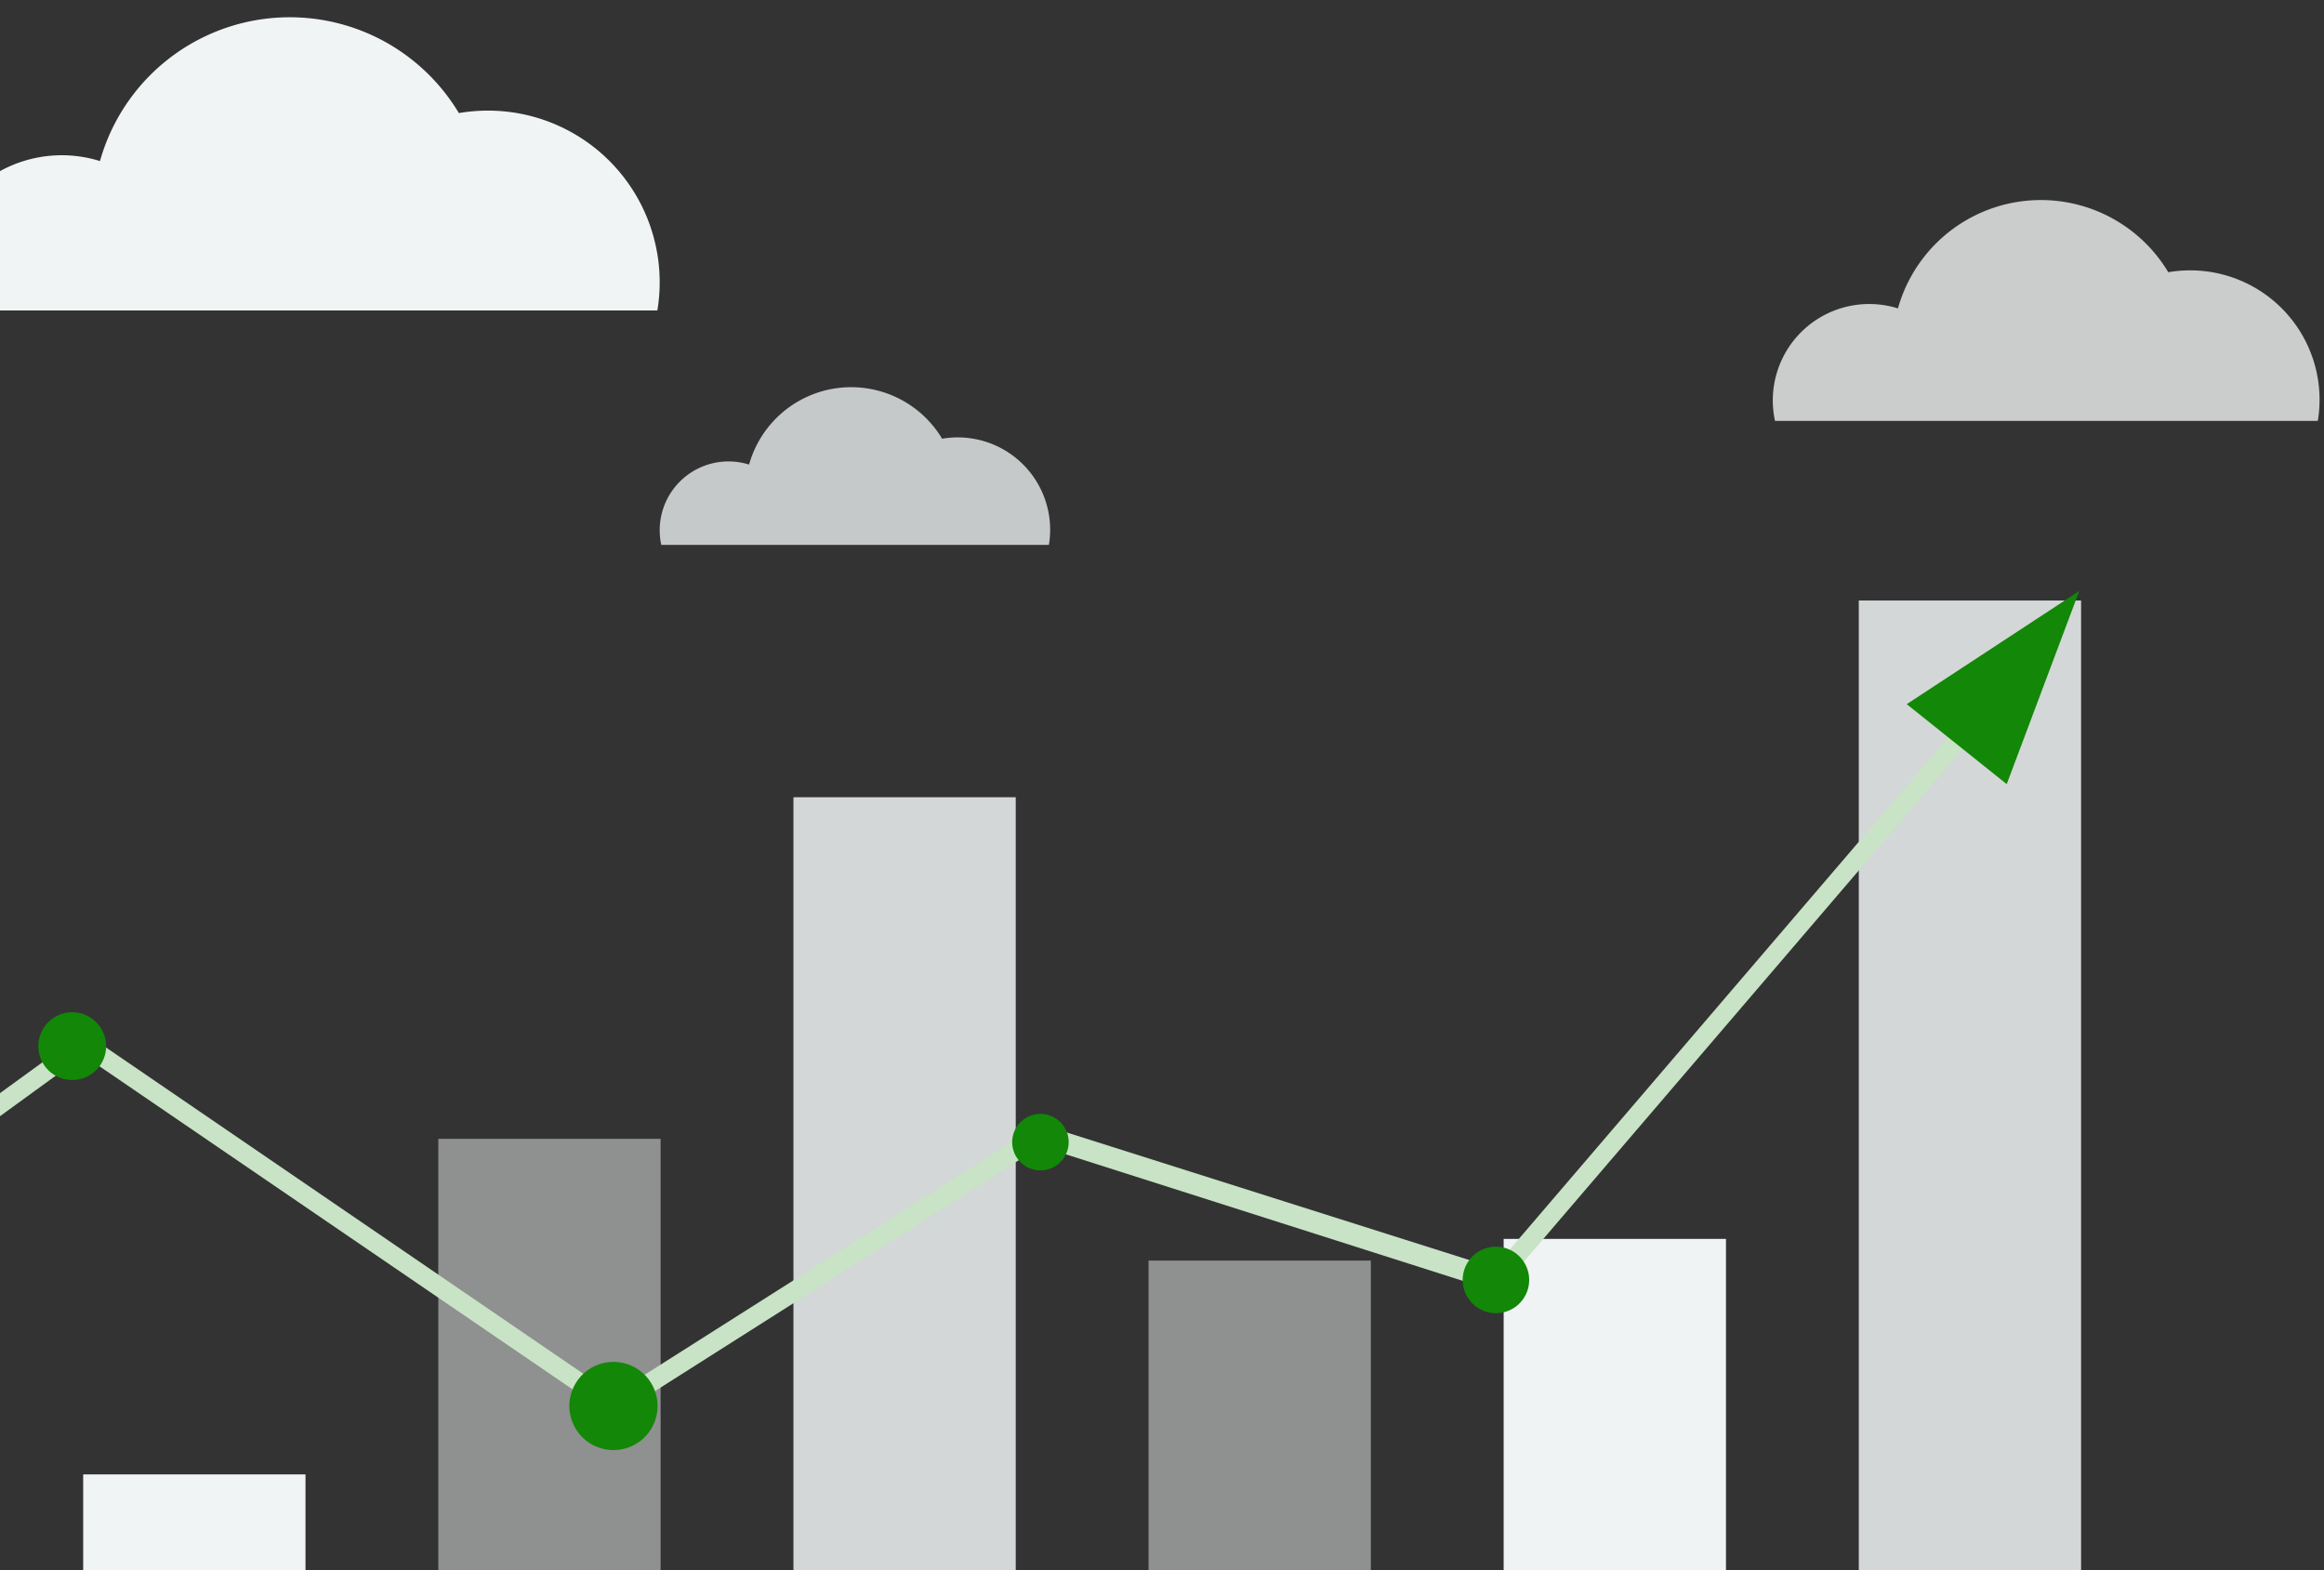 <svg xmlns="http://www.w3.org/2000/svg" xmlns:xlink="http://www.w3.org/1999/xlink" width="347.373" height="234.745" viewBox="0 0 347.373 234.745">
  <rect x="0" y="0" width="347.373" height="234.745" fill="#333333" stroke="none"/>
  <defs>
    <clipPath id="clip-path">
      <rect id="Rectangle_1239" data-name="Rectangle 1239" width="347.373" height="234.745" transform="translate(0 0)" fill="none"/>
    </clipPath>
    <clipPath id="clip-path-2">
      <rect id="Rectangle_1236" data-name="Rectangle 1236" width="369.15" height="295.1" fill="none"/>
    </clipPath>
    <clipPath id="clip-path-3">
      <rect id="Rectangle_1238" data-name="Rectangle 1238" width="468.154" height="372.8" fill="none"/>
    </clipPath>
  </defs>
  <g id="Group_4837" data-name="Group 4837" transform="translate(-82 -7)">
    <g id="Group_4836" data-name="Group 4836" transform="translate(82 7)" clip-path="url(#clip-path)">
      <rect id="Rectangle_1227" data-name="Rectangle 1227" width="33.229" height="184.757" transform="translate(-93.724 215.994)" fill="#f5f5f5"/>
      <rect id="Rectangle_1228" data-name="Rectangle 1228" width="33.231" height="241.825" transform="translate(-40.645 158.926)" fill="#fafafa"/>
      <rect id="Rectangle_1229" data-name="Rectangle 1229" width="33.229" height="215.559" transform="translate(224.756 185.192)" fill="#eff3f3"/>
      <rect id="Rectangle_1230" data-name="Rectangle 1230" width="33.229" height="180.357" transform="translate(12.435 220.394)" fill="#f1f4f4"/>
      <rect id="Rectangle_1231" data-name="Rectangle 1231" width="33.229" height="212.32" transform="translate(171.675 188.432)" fill="rgba(241,244,244,0.48)"/>
      <rect id="Rectangle_1232" data-name="Rectangle 1232" width="33.229" height="281.581" transform="translate(118.597 119.17)" fill="#eff3f3" opacity="0.85"/>
      <rect id="Rectangle_1233" data-name="Rectangle 1233" width="33.229" height="140.759" transform="translate(-146.804 258.627)" fill="#fafafa"/>
      <rect id="Rectangle_1234" data-name="Rectangle 1234" width="33.229" height="309.62" transform="translate(277.836 89.765)" fill="#eff3f3" opacity="0.85"/>
      <path id="Path_12528" data-name="Path 12528" d="M0,0H33.229V230.517H0Z" transform="translate(65.515 170.234)" fill="rgba(241,244,244,0.48)"/>
      <g id="Group_4830" data-name="Group 4830" transform="translate(-11.175 -10.602)">
        <g id="Group_4829" data-name="Group 4829" clip-path="url(#clip-path-2)">
          <path id="Path_12513" data-name="Path 12513" d="M396.516,42.457a19.332,19.332,0,0,0-22.348-22.225,22.193,22.193,0,0,0-40.407,5.408,14.409,14.409,0,0,0-18.377,16.817Z" transform="translate(-38.895 31.063)" fill="#f1f4f4" opacity="0.8"/>
          <path id="Path_12514" data-name="Path 12514" d="M236.7,43.833a25.666,25.666,0,0,0-25.484-29.876,26.171,26.171,0,0,0-4.186.367A29.466,29.466,0,0,0,153.385,21.5a19.13,19.13,0,0,0-24.4,22.328Z" transform="translate(-127.267 13.18)" fill="#f1f4f4"/>
          <path id="Path_12524" data-name="Path 12524" d="M136.81,60.26a13.81,13.81,0,0,0-15.96-15.872A15.849,15.849,0,0,0,91.994,48.25,10.286,10.286,0,0,0,78.872,60.26Z" transform="translate(31.147 31.796)" fill="#eaeeee" opacity="0.8"/>
        </g>
      </g>
      <path id="Path_12516" data-name="Path 12516" d="M33.451,198.468l-1.64-2.258,118.237-85.893,79.193,54.14,63.72-40.433,67.882,21.51,77.142-90.118,2.111,1.825-78.687,91.906-68.33-21.784L229.2,167.908l-.814-.607-78.362-53.52Z" transform="translate(-137.525 43.988)" fill="#c8e3c5"/>
      <g id="Group_4835" data-name="Group 4835" transform="translate(-146.804 27.951)">
        <g id="Group_4834" data-name="Group 4834" clip-path="url(#clip-path-3)">
          <path id="Path_12518" data-name="Path 12518" d="M40.908,167.812a6.968,6.968,0,1,1-5.84-7.938,6.969,6.969,0,0,1,5.84,7.938" transform="translate(7.891 46.613)" fill="#407bff"/>
          <path id="Path_12519" data-name="Path 12519" d="M128.161,101.333a5.066,5.066,0,1,1-4.246-5.771,5.066,5.066,0,0,1,4.246,5.771" transform="translate(34.447 27.859)" fill="#138707"/>
          <path id="Path_12520" data-name="Path 12520" d="M239.174,112.124a4.222,4.222,0,1,1-3.538-4.809,4.221,4.221,0,0,1,3.538,4.809" transform="translate(67.32 31.291)" fill="#138707"/>
          <path id="Path_12521" data-name="Path 12521" d="M192.643,147.279a6.59,6.59,0,1,1-5.523-7.507,6.59,6.59,0,0,1,5.523,7.507" transform="translate(52.373 35.931)" fill="#138707"/>
          <path id="Path_12522" data-name="Path 12522" d="M292.79,144.278a4.969,4.969,0,1,1-4.164-5.66,4.969,4.969,0,0,1,4.164,5.66" transform="translate(82.527 19.846)" fill="#138707"/>
          <path id="Path_12523" data-name="Path 12523" d="M366.453,48.342l-25.79,16.921,14.945,11.955Z" transform="translate(91.145 12.044)" fill="#138707"/>
        </g>
      </g>
    </g>
  </g>
</svg>
